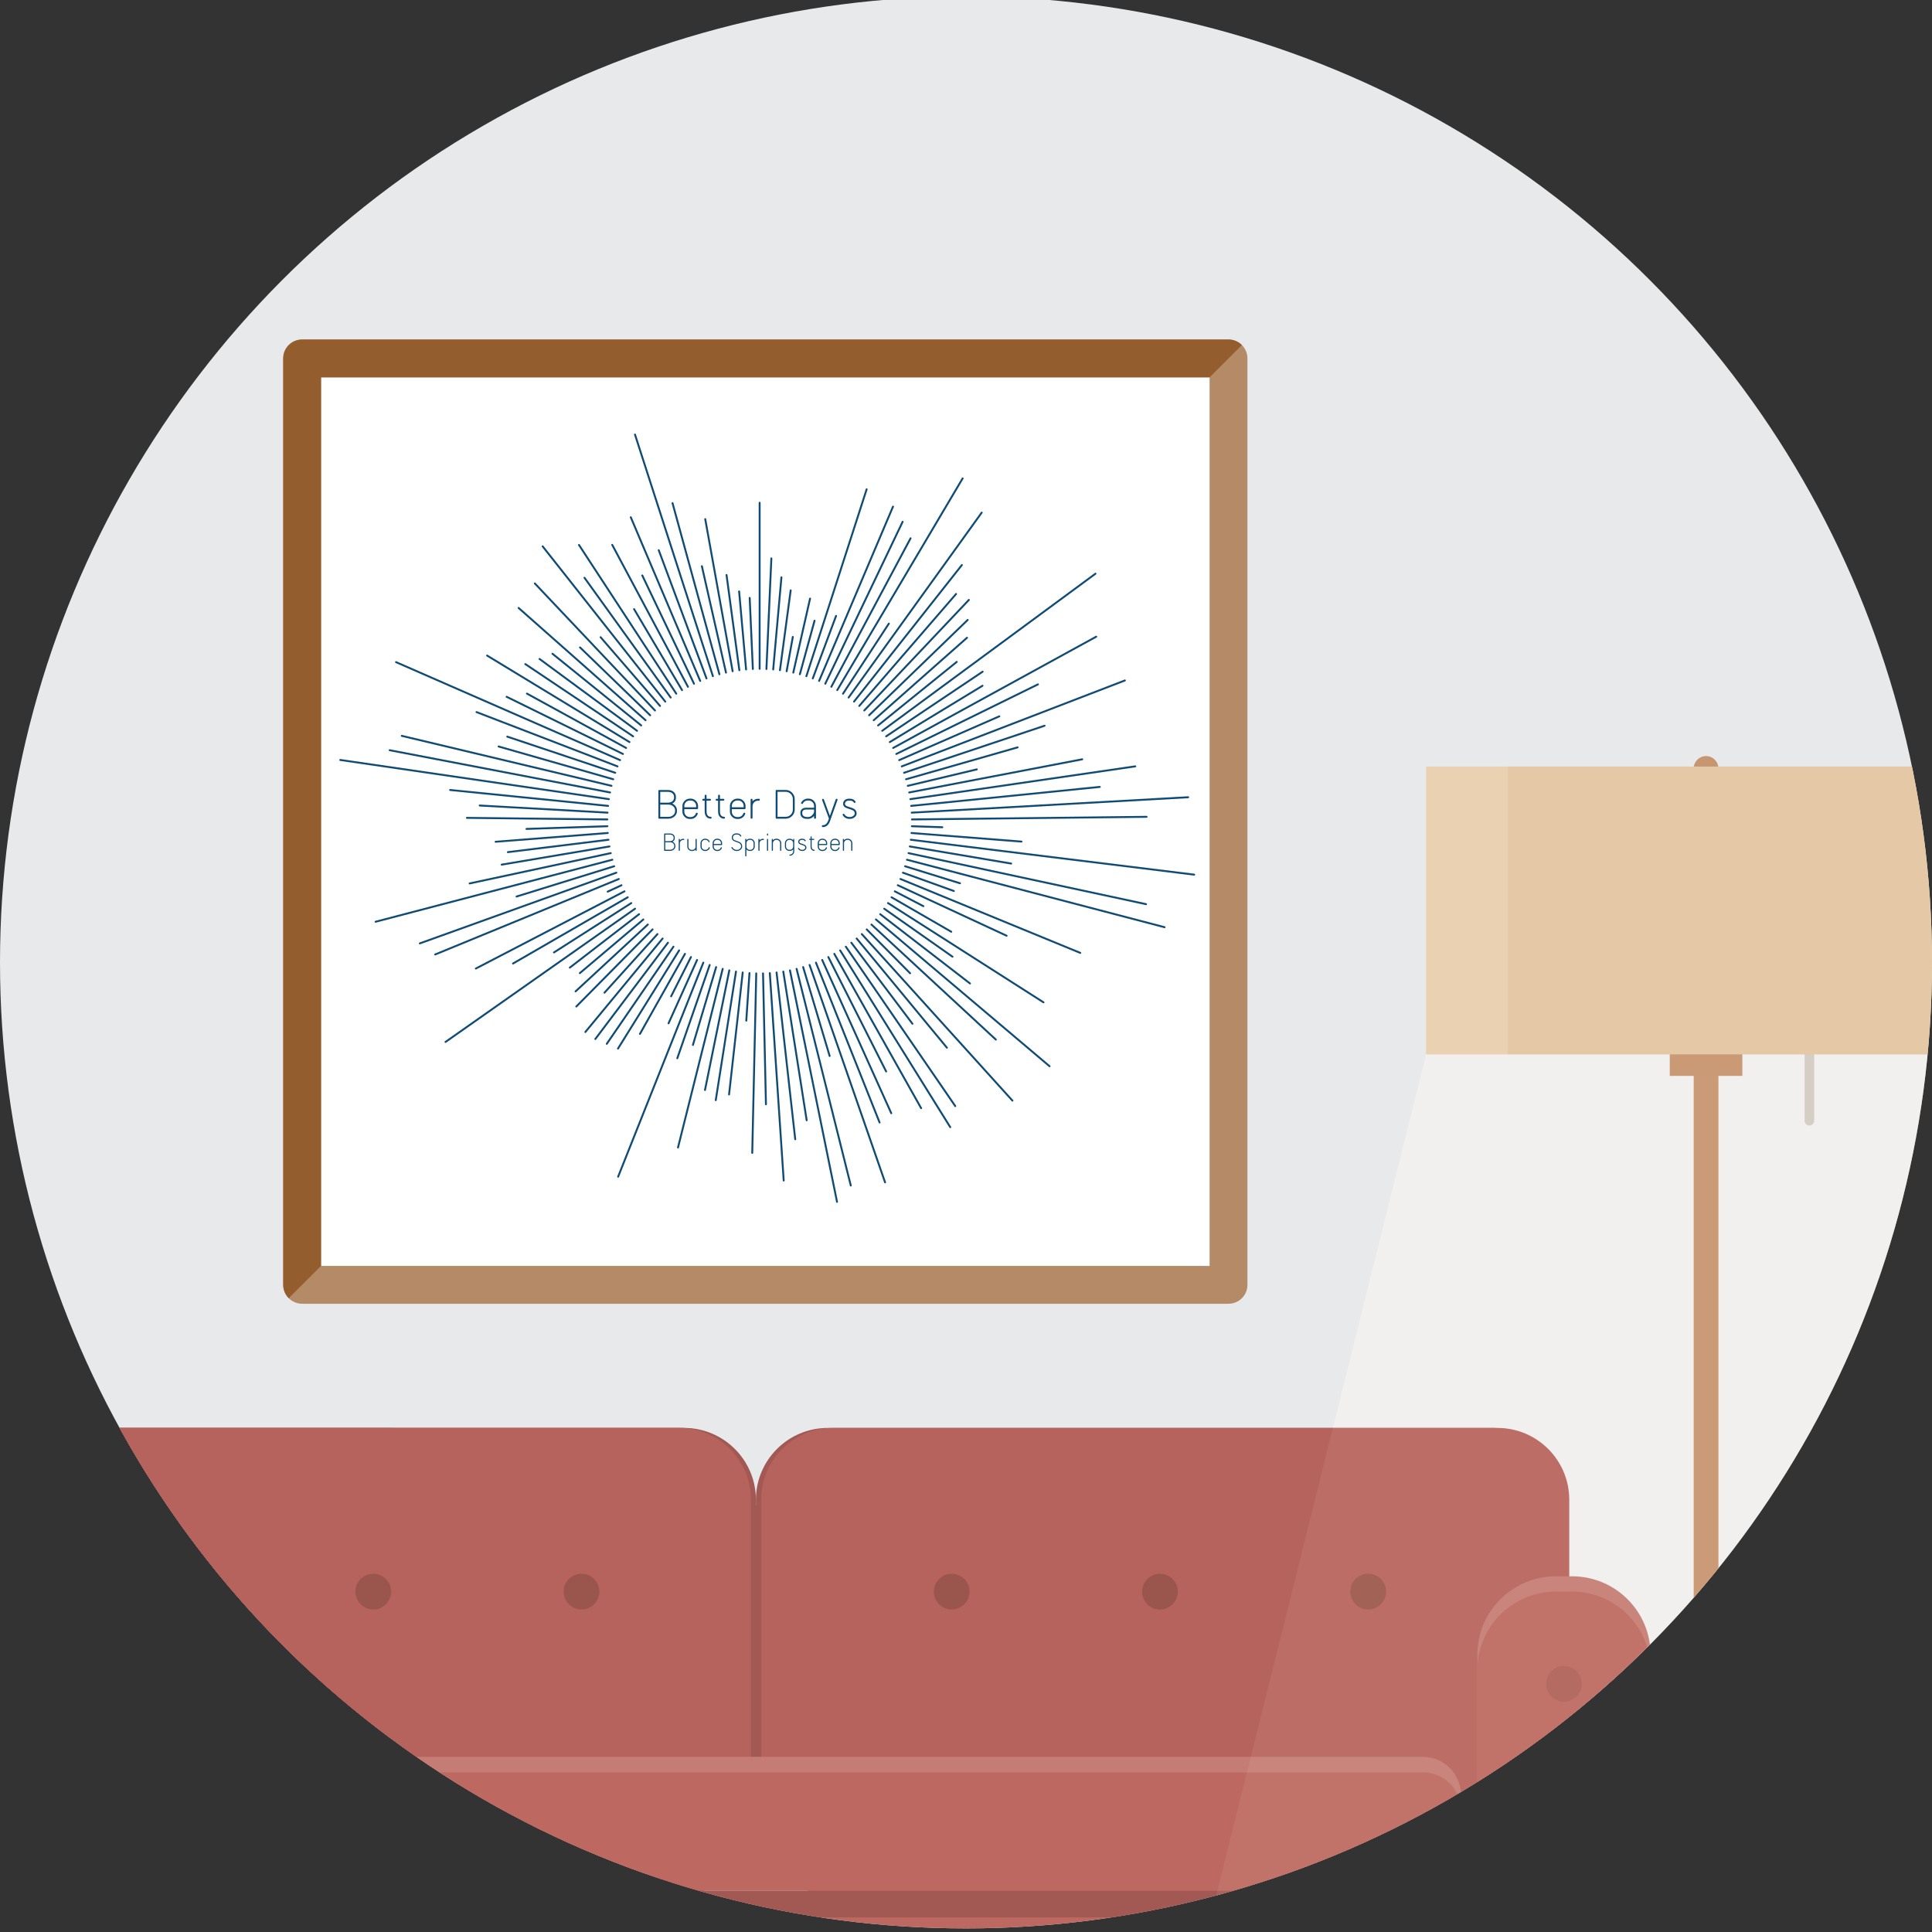 <?xml version="1.0" encoding="utf-8"?>
<!-- Generator: Adobe Illustrator 19.1.0, SVG Export Plug-In . SVG Version: 6.00 Build 0)  -->
<svg version="1.1" id="Layer_1" xmlns="http://www.w3.org/2000/svg" xmlns:xlink="http://www.w3.org/1999/xlink" x="0px" y="0px"
	 width="403.504px" height="403.504px" viewBox="0 0 403.504 403.504" enable-background="new 0 0 403.504 403.504"
	 xml:space="preserve">
<rect x="0" y="0" width="403.504" height="403.504" fill="#333333" stroke="none"/>
<g>
	<defs>
		<circle id="SVGID_17_" cx="201.752" cy="201" r="201.752"/>
	</defs>
	<use xlink:href="#SVGID_17_"  overflow="visible" fill="#E7E9EA"/>
	<clipPath id="SVGID_2_">
		<use xlink:href="#SVGID_17_"  overflow="visible"/>
	</clipPath>
	<g clip-path="url(#SVGID_2_)">
		<g>
			<g>
				<rect x="67.047" y="78.807" fill="#FFFFFF" width="185.586" height="185.586"/>
				<path fill="#B48A67" d="M256.581,272.29H63.098c-2.181,0-3.949-1.768-3.949-3.949V74.858c0-2.181,1.768-3.949,3.949-3.949
					h193.483c2.181,0,3.949,1.768,3.949,3.949v193.483C260.53,270.522,258.762,272.29,256.581,272.29z M67.047,264.392h185.586
					V78.807H67.047V264.392z"/>
				<path fill="#945D2E" d="M67.047,78.807h185.586l6.741-6.741c-0.715-0.715-1.702-1.157-2.792-1.157H63.098
					c-2.181,0-3.949,1.768-3.949,3.949v193.483c0,1.09,0.442,2.077,1.157,2.792l6.741-6.741V78.807z"/>
				<g id="POLYLINE_638_">
					
						<line fill="none" stroke="#0F4B75" stroke-width="0.4" stroke-linecap="round" stroke-miterlimit="10" x1="157.236" y1="139.721" x2="156.574" y2="124.876"/>
				</g>
				<g id="POLYLINE_636_">
					
						<line fill="none" stroke="#0F4B75" stroke-width="0.4" stroke-linecap="round" stroke-miterlimit="10" x1="155.822" y1="139.816" x2="154.366" y2="123.519"/>
				</g>
				<g id="POLYLINE_634_">
					
						<line fill="none" stroke="#0F4B75" stroke-width="0.4" stroke-linecap="round" stroke-miterlimit="10" x1="154.414" y1="139.973" x2="151.739" y2="120.086"/>
				</g>
				<g id="POLYLINE_632_">
					
						<line fill="none" stroke="#0F4B75" stroke-width="0.4" stroke-linecap="round" stroke-miterlimit="10" x1="153.014" y1="140.193" x2="147.29" y2="108.42"/>
				</g>
				<g id="POLYLINE_630_">
					
						<line fill="none" stroke="#0F4B75" stroke-width="0.4" stroke-linecap="round" stroke-miterlimit="10" x1="151.625" y1="140.476" x2="146.59" y2="118.253"/>
				</g>
				<g id="POLYLINE_628_">
					
						<line fill="none" stroke="#0F4B75" stroke-width="0.4" stroke-linecap="round" stroke-miterlimit="10" x1="150.25" y1="140.82" x2="140.459" y2="105.077"/>
				</g>
				<g id="POLYLINE_626_">
					
						<line fill="none" stroke="#0F4B75" stroke-width="0.4" stroke-linecap="round" stroke-miterlimit="10" x1="148.892" y1="141.224" x2="132.618" y2="90.755"/>
				</g>
				<g id="POLYLINE_624_">
					
						<line fill="none" stroke="#0F4B75" stroke-width="0.4" stroke-linecap="round" stroke-miterlimit="10" x1="147.553" y1="141.689" x2="137.578" y2="114.904"/>
				</g>
				<g id="POLYLINE_622_">
					
						<line fill="none" stroke="#0F4B75" stroke-width="0.4" stroke-linecap="round" stroke-miterlimit="10" x1="146.237" y1="142.213" x2="131.741" y2="108.027"/>
				</g>
				<g id="POLYLINE_620_">
					
						<line fill="none" stroke="#0F4B75" stroke-width="0.4" stroke-linecap="round" stroke-miterlimit="10" x1="144.945" y1="142.796" x2="134.142" y2="120.181"/>
				</g>
				<g id="POLYLINE_618_">
					
						<line fill="none" stroke="#0F4B75" stroke-width="0.4" stroke-linecap="round" stroke-miterlimit="10" x1="143.68" y1="143.435" x2="127.861" y2="113.79"/>
				</g>
				<g id="POLYLINE_616_">
					
						<line fill="none" stroke="#0F4B75" stroke-width="0.4" stroke-linecap="round" stroke-miterlimit="10" x1="142.445" y1="144.13" x2="132.427" y2="127.216"/>
				</g>
				<g id="POLYLINE_614_">
					
						<line fill="none" stroke="#0F4B75" stroke-width="0.4" stroke-linecap="round" stroke-miterlimit="10" x1="141.242" y1="144.879" x2="120.921" y2="113.815"/>
				</g>
				<g id="POLYLINE_612_">
					
						<line fill="none" stroke="#0F4B75" stroke-width="0.4" stroke-linecap="round" stroke-miterlimit="10" x1="140.073" y1="145.681" x2="122.07" y2="120.668"/>
				</g>
				<g id="POLYLINE_610_">
					
						<line fill="none" stroke="#0F4B75" stroke-width="0.4" stroke-linecap="round" stroke-miterlimit="10" x1="138.942" y1="146.534" x2="113.33" y2="114.102"/>
				</g>
				<g id="POLYLINE_608_">
					
						<line fill="none" stroke="#0F4B75" stroke-width="0.4" stroke-linecap="round" stroke-miterlimit="10" x1="137.849" y1="147.437" x2="125.44" y2="133.087"/>
				</g>
				<g id="POLYLINE_606_">
					
						<line fill="none" stroke="#0F4B75" stroke-width="0.4" stroke-linecap="round" stroke-miterlimit="10" x1="136.798" y1="148.388" x2="111.699" y2="121.849"/>
				</g>
				<g id="POLYLINE_604_">
					
						<line fill="none" stroke="#0F4B75" stroke-width="0.4" stroke-linecap="round" stroke-miterlimit="10" x1="135.791" y1="149.384" x2="121.139" y2="135.214"/>
				</g>
				<g id="POLYLINE_602_">
					
						<line fill="none" stroke="#0F4B75" stroke-width="0.4" stroke-linecap="round" stroke-miterlimit="10" x1="134.828" y1="150.424" x2="108.311" y2="126.973"/>
				</g>
				<g id="POLYLINE_600_">
					
						<line fill="none" stroke="#0F4B75" stroke-width="0.4" stroke-linecap="round" stroke-miterlimit="10" x1="133.913" y1="151.507" x2="115.382" y2="136.535"/>
				</g>
				<g id="POLYLINE_598_">
					
						<line fill="none" stroke="#0F4B75" stroke-width="0.4" stroke-linecap="round" stroke-miterlimit="10" x1="133.047" y1="152.629" x2="112.682" y2="137.624"/>
				</g>
				<g id="POLYLINE_596_">
					
						<line fill="none" stroke="#0F4B75" stroke-width="0.4" stroke-linecap="round" stroke-miterlimit="10" x1="132.232" y1="153.788" x2="109.713" y2="138.696"/>
				</g>
				<g id="POLYLINE_594_">
					
						<line fill="none" stroke="#0F4B75" stroke-width="0.4" stroke-linecap="round" stroke-miterlimit="10" x1="131.47" y1="154.983" x2="101.73" y2="136.917"/>
				</g>
				<g id="POLYLINE_592_">
					
						<line fill="none" stroke="#0F4B75" stroke-width="0.4" stroke-linecap="round" stroke-miterlimit="10" x1="130.761" y1="156.21" x2="110.048" y2="144.859"/>
				</g>
				<g id="POLYLINE_590_">
					
						<line fill="none" stroke="#0F4B75" stroke-width="0.4" stroke-linecap="round" stroke-miterlimit="10" x1="130.108" y1="157.468" x2="105.804" y2="145.524"/>
				</g>
				<g id="POLYLINE_588_">
					
						<line fill="none" stroke="#0F4B75" stroke-width="0.4" stroke-linecap="round" stroke-miterlimit="10" x1="129.511" y1="158.753" x2="82.71" y2="138.29"/>
				</g>
				<g id="POLYLINE_586_">
					
						<line fill="none" stroke="#0F4B75" stroke-width="0.4" stroke-linecap="round" stroke-miterlimit="10" x1="128.973" y1="160.064" x2="99.521" y2="148.721"/>
				</g>
				<g id="POLYLINE_584_">
					
						<line fill="none" stroke="#0F4B75" stroke-width="0.4" stroke-linecap="round" stroke-miterlimit="10" x1="128.493" y1="161.397" x2="105.944" y2="153.848"/>
				</g>
				<g id="POLYLINE_582_">
					
						<line fill="none" stroke="#0F4B75" stroke-width="0.4" stroke-linecap="round" stroke-miterlimit="10" x1="128.073" y1="162.751" x2="104.134" y2="155.906"/>
				</g>
				<g id="POLYLINE_580_">
					
						<line fill="none" stroke="#0F4B75" stroke-width="0.4" stroke-linecap="round" stroke-miterlimit="10" x1="127.714" y1="164.122" x2="83.911" y2="153.683"/>
				</g>
				<g id="POLYLINE_578_">
					
						<line fill="none" stroke="#0F4B75" stroke-width="0.4" stroke-linecap="round" stroke-miterlimit="10" x1="127.416" y1="165.508" x2="81.383" y2="156.684"/>
				</g>
				<g id="POLYLINE_576_">
					
						<line fill="none" stroke="#0F4B75" stroke-width="0.4" stroke-linecap="round" stroke-miterlimit="10" x1="127.18" y1="166.905" x2="71.066" y2="158.721"/>
				</g>
				<g id="POLYLINE_574_">
					
						<line fill="none" stroke="#0F4B75" stroke-width="0.4" stroke-linecap="round" stroke-miterlimit="10" x1="127.007" y1="168.312" x2="94.012" y2="164.992"/>
				</g>
				<g id="POLYLINE_572_">
					
						<line fill="none" stroke="#0F4B75" stroke-width="0.4" stroke-linecap="round" stroke-miterlimit="10" x1="126.897" y1="169.724" x2="100.187" y2="168.235"/>
				</g>
				<g id="POLYLINE_570_">
					
						<line fill="none" stroke="#0F4B75" stroke-width="0.4" stroke-linecap="round" stroke-miterlimit="10" x1="126.849" y1="171.141" x2="97.517" y2="170.814"/>
				</g>
				<g id="POLYLINE_568_">
					
						<line fill="none" stroke="#0F4B75" stroke-width="0.4" stroke-linecap="round" stroke-miterlimit="10" x1="126.865" y1="172.558" x2="109.957" y2="173.123"/>
				</g>
				<g id="POLYLINE_564_">
					
						<line fill="none" stroke="#0F4B75" stroke-width="0.4" stroke-linecap="round" stroke-miterlimit="10" x1="126.944" y1="173.973" x2="103.515" y2="175.804"/>
				</g>
				<g id="POLYLINE_562_">
					
						<line fill="none" stroke="#0F4B75" stroke-width="0.4" stroke-linecap="round" stroke-miterlimit="10" x1="127.086" y1="175.383" x2="106.068" y2="177.972"/>
				</g>
				<g id="POLYLINE_560_">
					
						<line fill="none" stroke="#0F4B75" stroke-width="0.4" stroke-linecap="round" stroke-miterlimit="10" x1="127.291" y1="176.785" x2="104.776" y2="180.583"/>
				</g>
				<g id="POLYLINE_558_">
					
						<line fill="none" stroke="#0F4B75" stroke-width="0.4" stroke-linecap="round" stroke-miterlimit="10" x1="127.557" y1="178.177" x2="98.086" y2="184.51"/>
				</g>
				<g id="POLYLINE_556_">
					
						<line fill="none" stroke="#0F4B75" stroke-width="0.4" stroke-linecap="round" stroke-miterlimit="10" x1="127.886" y1="179.556" x2="78.445" y2="192.509"/>
				</g>
				<g id="POLYLINE_555_">
					
						<line fill="none" stroke="#0F4B75" stroke-width="0.4" stroke-linecap="round" stroke-miterlimit="10" x1="128.276" y1="180.919" x2="107.887" y2="187.243"/>
				</g>
				<g id="POLYLINE_554_">
					
						<line fill="none" stroke="#0F4B75" stroke-width="0.4" stroke-linecap="round" stroke-miterlimit="10" x1="128.725" y1="182.262" x2="87.681" y2="197.029"/>
				</g>
				<g id="POLYLINE_295_">
					
						<line fill="none" stroke="#0F4B75" stroke-width="0.4" stroke-linecap="round" stroke-miterlimit="10" x1="129.235" y1="183.585" x2="90.887" y2="199.344"/>
				</g>
				<g id="POLYLINE_294_">
					
						<line fill="none" stroke="#0F4B75" stroke-width="0.4" stroke-linecap="round" stroke-miterlimit="10" x1="129.803" y1="184.883" x2="126.918" y2="186.222"/>
				</g>
				<g id="POLYLINE_293_">
					
						<line fill="none" stroke="#0F4B75" stroke-width="0.4" stroke-linecap="round" stroke-miterlimit="10" x1="130.428" y1="186.155" x2="99.379" y2="202.281"/>
				</g>
				<g id="POLYLINE_292_">
					
						<line fill="none" stroke="#0F4B75" stroke-width="0.4" stroke-linecap="round" stroke-miterlimit="10" x1="131.109" y1="187.398" x2="107.142" y2="201.235"/>
				</g>
				<g id="POLYLINE_291_">
					
						<line fill="none" stroke="#0F4B75" stroke-width="0.4" stroke-linecap="round" stroke-miterlimit="10" x1="131.844" y1="188.609" x2="115.693" y2="198.92"/>
				</g>
				<g id="POLYLINE_290_">
					
						<line fill="none" stroke="#0F4B75" stroke-width="0.4" stroke-linecap="round" stroke-miterlimit="10" x1="132.633" y1="189.786" x2="93.05" y2="217.613"/>
				</g>
				<g id="POLYLINE_289_">
					
						<line fill="none" stroke="#0F4B75" stroke-width="0.4" stroke-linecap="round" stroke-miterlimit="10" x1="133.474" y1="190.928" x2="119.008" y2="202.092"/>
				</g>
				<g id="POLYLINE_288_">
					
						<line fill="none" stroke="#0F4B75" stroke-width="0.4" stroke-linecap="round" stroke-miterlimit="10" x1="134.365" y1="192.03" x2="121.103" y2="203.242"/>
				</g>
				<g id="POLYLINE_287_">
					
						<line fill="none" stroke="#0F4B75" stroke-width="0.4" stroke-linecap="round" stroke-miterlimit="10" x1="135.304" y1="193.091" x2="120.211" y2="207.051"/>
				</g>
				<g id="POLYLINE_286_">
					
						<line fill="none" stroke="#0F4B75" stroke-width="0.4" stroke-linecap="round" stroke-miterlimit="10" x1="136.289" y1="194.11" x2="120.363" y2="210.214"/>
				</g>
				<g id="POLYLINE_285_">
					
						<line fill="none" stroke="#0F4B75" stroke-width="0.4" stroke-linecap="round" stroke-miterlimit="10" x1="137.318" y1="195.084" x2="126.251" y2="207.321"/>
				</g>
				<g id="POLYLINE_284_">
					
						<line fill="none" stroke="#0F4B75" stroke-width="0.4" stroke-linecap="round" stroke-miterlimit="10" x1="138.39" y1="196.011" x2="122.252" y2="215.537"/>
				</g>
				<g id="POLYLINE_283_">
					
						<line fill="none" stroke="#0F4B75" stroke-width="0.4" stroke-linecap="round" stroke-miterlimit="10" x1="139.503" y1="196.889" x2="124.335" y2="217.002"/>
				</g>
				<g id="POLYLINE_282_">
					
						<line fill="none" stroke="#0F4B75" stroke-width="0.4" stroke-linecap="round" stroke-miterlimit="10" x1="140.653" y1="197.717" x2="126.726" y2="218.005"/>
				</g>
				<g id="POLYLINE_281_">
					
						<line fill="none" stroke="#0F4B75" stroke-width="0.4" stroke-linecap="round" stroke-miterlimit="10" x1="141.839" y1="198.493" x2="129.067" y2="219.001"/>
				</g>
				<g id="POLYLINE_280_">
					
						<line fill="none" stroke="#0F4B75" stroke-width="0.4" stroke-linecap="round" stroke-miterlimit="10" x1="143.058" y1="199.215" x2="133.652" y2="215.936"/>
				</g>
				<g id="POLYLINE_279_">
					
						<line fill="none" stroke="#0F4B75" stroke-width="0.4" stroke-linecap="round" stroke-miterlimit="10" x1="144.309" y1="199.882" x2="140.164" y2="208.084"/>
				</g>
				<g id="POLYLINE_278_">
					
						<line fill="none" stroke="#0F4B75" stroke-width="0.4" stroke-linecap="round" stroke-miterlimit="10" x1="145.587" y1="200.493" x2="139.625" y2="213.726"/>
				</g>
				<g id="POLYLINE_277_">
					
						<line fill="none" stroke="#0F4B75" stroke-width="0.4" stroke-linecap="round" stroke-miterlimit="10" x1="146.892" y1="201.046" x2="129.097" y2="245.758"/>
				</g>
				<g id="POLYLINE_276_">
					
						<line fill="none" stroke="#0F4B75" stroke-width="0.4" stroke-linecap="round" stroke-miterlimit="10" x1="148.22" y1="201.541" x2="141.458" y2="221.016"/>
				</g>
				<g id="POLYLINE_275_">
					
						<line fill="none" stroke="#0F4B75" stroke-width="0.4" stroke-linecap="round" stroke-miterlimit="10" x1="149.569" y1="201.976" x2="144.721" y2="218.242"/>
				</g>
				<g id="POLYLINE_274_">
					
						<line fill="none" stroke="#0F4B75" stroke-width="0.4" stroke-linecap="round" stroke-miterlimit="10" x1="150.936" y1="202.35" x2="141.604" y2="239.66"/>
				</g>
				<g id="POLYLINE_273_">
					
						<line fill="none" stroke="#0F4B75" stroke-width="0.4" stroke-linecap="round" stroke-miterlimit="10" x1="152.318" y1="202.664" x2="147.24" y2="227.647"/>
				</g>
				<g id="POLYLINE_272_">
					
						<line fill="none" stroke="#0F4B75" stroke-width="0.4" stroke-linecap="round" stroke-miterlimit="10" x1="153.713" y1="202.915" x2="149.49" y2="229.77"/>
				</g>
				<g id="POLYLINE_271_">
					
						<line fill="none" stroke="#0F4B75" stroke-width="0.4" stroke-linecap="round" stroke-miterlimit="10" x1="155.117" y1="203.104" x2="152.267" y2="228.586"/>
				</g>
				<g id="POLYLINE_270_">
					
						<line fill="none" stroke="#0F4B75" stroke-width="0.4" stroke-linecap="round" stroke-miterlimit="10" x1="156.529" y1="203.23" x2="155.864" y2="213.168"/>
				</g>
				<g id="POLYLINE_269_">
					
						<line fill="none" stroke="#0F4B75" stroke-width="0.4" stroke-linecap="round" stroke-miterlimit="10" x1="157.945" y1="203.293" x2="157.109" y2="240.784"/>
				</g>
				<g id="POLYLINE_268_">
					
						<line fill="none" stroke="#0F4B75" stroke-width="0.4" stroke-linecap="round" stroke-miterlimit="10" x1="159.362" y1="203.293" x2="159.971" y2="230.641"/>
				</g>
				<g id="POLYLINE_267_">
					
						<line fill="none" stroke="#0F4B75" stroke-width="0.4" stroke-linecap="round" stroke-miterlimit="10" x1="160.778" y1="203.23" x2="163.678" y2="246.555"/>
				</g>
				<g id="POLYLINE_266_">
					
						<line fill="none" stroke="#0F4B75" stroke-width="0.4" stroke-linecap="round" stroke-miterlimit="10" x1="162.189" y1="203.104" x2="166.086" y2="237.937"/>
				</g>
				<g id="POLYLINE_265_">
					
						<line fill="none" stroke="#0F4B75" stroke-width="0.4" stroke-linecap="round" stroke-miterlimit="10" x1="163.594" y1="202.915" x2="168.478" y2="233.977"/>
				</g>
				<g id="POLYLINE_264_">
					
						<line fill="none" stroke="#0F4B75" stroke-width="0.4" stroke-linecap="round" stroke-miterlimit="10" x1="164.988" y1="202.664" x2="174.816" y2="251.013"/>
				</g>
				<g id="POLYLINE_263_">
					
						<line fill="none" stroke="#0F4B75" stroke-width="0.4" stroke-linecap="round" stroke-miterlimit="10" x1="166.371" y1="202.35" x2="177.688" y2="247.599"/>
				</g>
				<g id="POLYLINE_262_">
					
						<line fill="none" stroke="#0F4B75" stroke-width="0.4" stroke-linecap="round" stroke-miterlimit="10" x1="167.737" y1="201.976" x2="173.272" y2="220.545"/>
				</g>
				<g id="POLYLINE_261_">
					
						<line fill="none" stroke="#0F4B75" stroke-width="0.4" stroke-linecap="round" stroke-miterlimit="10" x1="169.086" y1="201.541" x2="184.851" y2="246.94"/>
				</g>
				<g id="POLYLINE_260_">
					
						<line fill="none" stroke="#0F4B75" stroke-width="0.4" stroke-linecap="round" stroke-miterlimit="10" x1="170.414" y1="201.046" x2="183.704" y2="234.438"/>
				</g>
				<g id="POLYLINE_259_">
					
						<line fill="none" stroke="#0F4B75" stroke-width="0.4" stroke-linecap="round" stroke-miterlimit="10" x1="171.719" y1="200.493" x2="186.142" y2="232.502"/>
				</g>
				<g id="POLYLINE_258_">
					
						<line fill="none" stroke="#0F4B75" stroke-width="0.4" stroke-linecap="round" stroke-miterlimit="10" x1="172.998" y1="199.882" x2="185.074" y2="223.779"/>
				</g>
				<g id="POLYLINE_257_">
					
						<line fill="none" stroke="#0F4B75" stroke-width="0.4" stroke-linecap="round" stroke-miterlimit="10" x1="174.248" y1="199.215" x2="192.382" y2="231.448"/>
				</g>
				<g id="POLYLINE_256_">
					
						<line fill="none" stroke="#0F4B75" stroke-width="0.4" stroke-linecap="round" stroke-miterlimit="10" x1="175.468" y1="198.493" x2="198.462" y2="235.413"/>
				</g>
				<g id="POLYLINE_255_">
					
						<line fill="none" stroke="#0F4B75" stroke-width="0.4" stroke-linecap="round" stroke-miterlimit="10" x1="176.654" y1="197.717" x2="199.51" y2="231.013"/>
				</g>
				<g id="POLYLINE_254_">
					
						<line fill="none" stroke="#0F4B75" stroke-width="0.4" stroke-linecap="round" stroke-miterlimit="10" x1="177.804" y1="196.889" x2="190.565" y2="213.811"/>
				</g>
				<g id="POLYLINE_253_">
					
						<line fill="none" stroke="#0F4B75" stroke-width="0.4" stroke-linecap="round" stroke-miterlimit="10" x1="178.916" y1="196.011" x2="197.768" y2="218.82"/>
				</g>
				<g id="POLYLINE_252_">
					
						<line fill="none" stroke="#0F4B75" stroke-width="0.4" stroke-linecap="round" stroke-miterlimit="10" x1="179.988" y1="195.084" x2="211.451" y2="229.871"/>
				</g>
				<g id="POLYLINE_251_">
					
						<line fill="none" stroke="#0F4B75" stroke-width="0.4" stroke-linecap="round" stroke-miterlimit="10" x1="181.018" y1="194.11" x2="190.075" y2="203.269"/>
				</g>
				<g id="POLYLINE_250_">
					
						<line fill="none" stroke="#0F4B75" stroke-width="0.4" stroke-linecap="round" stroke-miterlimit="10" x1="182.003" y1="193.091" x2="207.984" y2="217.121"/>
				</g>
				<g id="POLYLINE_249_">
					
						<line fill="none" stroke="#0F4B75" stroke-width="0.4" stroke-linecap="round" stroke-miterlimit="10" x1="182.942" y1="192.03" x2="219.208" y2="222.691"/>
				</g>
				<g id="POLYLINE_248_">
					
						<line fill="none" stroke="#0F4B75" stroke-width="0.4" stroke-linecap="round" stroke-miterlimit="10" x1="183.832" y1="190.928" x2="202.582" y2="205.398"/>
				</g>
				<g id="POLYLINE_247_">
					
						<line fill="none" stroke="#0F4B75" stroke-width="0.4" stroke-linecap="round" stroke-miterlimit="10" x1="184.673" y1="189.786" x2="198.934" y2="199.812"/>
				</g>
				<g id="POLYLINE_246_">
					
						<line fill="none" stroke="#0F4B75" stroke-width="0.4" stroke-linecap="round" stroke-miterlimit="10" x1="185.462" y1="188.609" x2="217.937" y2="209.34"/>
				</g>
				<g id="POLYLINE_245_">
					
						<line fill="none" stroke="#0F4B75" stroke-width="0.4" stroke-linecap="round" stroke-miterlimit="10" x1="186.198" y1="187.398" x2="198.672" y2="194.6"/>
				</g>
				<g id="POLYLINE_244_">
					
						<line fill="none" stroke="#0F4B75" stroke-width="0.4" stroke-linecap="round" stroke-miterlimit="10" x1="186.879" y1="186.155" x2="192.855" y2="189.259"/>
				</g>
				<g id="POLYLINE_243_">
					
						<line fill="none" stroke="#0F4B75" stroke-width="0.4" stroke-linecap="round" stroke-miterlimit="10" x1="187.504" y1="184.883" x2="210.234" y2="195.431"/>
				</g>
				<g id="POLYLINE_242_">
					
						<line fill="none" stroke="#0F4B75" stroke-width="0.4" stroke-linecap="round" stroke-miterlimit="10" x1="188.072" y1="183.585" x2="225.617" y2="199.014"/>
				</g>
				<g id="POLYLINE_241_">
					
						<line fill="none" stroke="#0F4B75" stroke-width="0.4" stroke-linecap="round" stroke-miterlimit="10" x1="188.581" y1="182.262" x2="199.214" y2="186.088"/>
				</g>
				<g id="POLYLINE_240_">
					
						<line fill="none" stroke="#0F4B75" stroke-width="0.4" stroke-linecap="round" stroke-miterlimit="10" x1="189.031" y1="180.919" x2="200.498" y2="184.476"/>
				</g>
				<g id="POLYLINE_239_">
					
						<line fill="none" stroke="#0F4B75" stroke-width="0.4" stroke-linecap="round" stroke-miterlimit="10" x1="189.421" y1="179.556" x2="243.224" y2="193.652"/>
				</g>
				<g id="POLYLINE_238_">
					
						<line fill="none" stroke="#0F4B75" stroke-width="0.4" stroke-linecap="round" stroke-miterlimit="10" x1="189.749" y1="178.177" x2="239.358" y2="188.838"/>
				</g>
				<g id="POLYLINE_237_">
					
						<line fill="none" stroke="#0F4B75" stroke-width="0.4" stroke-linecap="round" stroke-miterlimit="10" x1="190.016" y1="176.785" x2="211.187" y2="180.356"/>
				</g>
				<g id="POLYLINE_236_">
					
						<line fill="none" stroke="#0F4B75" stroke-width="0.4" stroke-linecap="round" stroke-miterlimit="10" x1="190.22" y1="175.383" x2="249.409" y2="182.673"/>
				</g>
				<g id="POLYLINE_235_">
					
						<line fill="none" stroke="#0F4B75" stroke-width="0.4" stroke-linecap="round" stroke-miterlimit="10" x1="190.362" y1="173.973" x2="213.341" y2="175.769"/>
				</g>
				<g id="POLYLINE_234_">
					
						<line fill="none" stroke="#0F4B75" stroke-width="0.4" stroke-linecap="round" stroke-miterlimit="10" x1="190.441" y1="172.558" x2="196.809" y2="172.771"/>
				</g>
				<g id="POLYLINE_233_">
					
						<line fill="none" stroke="#0F4B75" stroke-width="0.4" stroke-linecap="round" stroke-miterlimit="10" x1="190.457" y1="171.141" x2="239.464" y2="170.595"/>
				</g>
				<g id="POLYLINE_232_">
					
						<line fill="none" stroke="#0F4B75" stroke-width="0.4" stroke-linecap="round" stroke-miterlimit="10" x1="190.41" y1="169.724" x2="248.153" y2="166.505"/>
				</g>
				<g id="POLYLINE_231_">
					
						<line fill="none" stroke="#0F4B75" stroke-width="0.4" stroke-linecap="round" stroke-miterlimit="10" x1="190.299" y1="168.312" x2="229.694" y2="164.348"/>
				</g>
				<g id="POLYLINE_230_">
					
						<line fill="none" stroke="#0F4B75" stroke-width="0.4" stroke-linecap="round" stroke-miterlimit="10" x1="190.126" y1="166.905" x2="237.105" y2="160.053"/>
				</g>
				<g id="POLYLINE_229_">
					
						<line fill="none" stroke="#0F4B75" stroke-width="0.4" stroke-linecap="round" stroke-miterlimit="10" x1="189.89" y1="165.508" x2="226.024" y2="158.581"/>
				</g>
				<g id="POLYLINE_228_">
					
						<line fill="none" stroke="#0F4B75" stroke-width="0.4" stroke-linecap="round" stroke-miterlimit="10" x1="189.592" y1="164.122" x2="204.011" y2="160.686"/>
				</g>
				<g id="POLYLINE_227_">
					
						<line fill="none" stroke="#0F4B75" stroke-width="0.4" stroke-linecap="round" stroke-miterlimit="10" x1="189.233" y1="162.751" x2="212.531" y2="156.089"/>
				</g>
				<g id="POLYLINE_226_">
					
						<line fill="none" stroke="#0F4B75" stroke-width="0.4" stroke-linecap="round" stroke-miterlimit="10" x1="188.814" y1="161.397" x2="218.163" y2="151.571"/>
				</g>
				<g id="POLYLINE_225_">
					
						<line fill="none" stroke="#0F4B75" stroke-width="0.4" stroke-linecap="round" stroke-miterlimit="10" x1="188.334" y1="160.064" x2="234.935" y2="142.116"/>
				</g>
				<g id="POLYLINE_224_">
					
						<line fill="none" stroke="#0F4B75" stroke-width="0.4" stroke-linecap="round" stroke-miterlimit="10" x1="187.795" y1="158.753" x2="208.714" y2="149.606"/>
				</g>
				<g id="POLYLINE_223_">
					
						<line fill="none" stroke="#0F4B75" stroke-width="0.4" stroke-linecap="round" stroke-miterlimit="10" x1="187.198" y1="157.468" x2="216.779" y2="142.931"/>
				</g>
				<g id="POLYLINE_222_">
					
						<line fill="none" stroke="#0F4B75" stroke-width="0.4" stroke-linecap="round" stroke-miterlimit="10" x1="186.545" y1="156.21" x2="228.947" y2="132.973"/>
				</g>
				<g id="POLYLINE_221_">
					
						<line fill="none" stroke="#0F4B75" stroke-width="0.4" stroke-linecap="round" stroke-miterlimit="10" x1="185.837" y1="154.983" x2="205.2" y2="143.22"/>
				</g>
				<g id="POLYLINE_220_">
					
						<line fill="none" stroke="#0F4B75" stroke-width="0.4" stroke-linecap="round" stroke-miterlimit="10" x1="185.074" y1="153.788" x2="205.225" y2="140.283"/>
				</g>
				<g id="POLYLINE_219_">
					
						<line fill="none" stroke="#0F4B75" stroke-width="0.4" stroke-linecap="round" stroke-miterlimit="10" x1="184.259" y1="152.629" x2="228.796" y2="119.814"/>
				</g>
				<g id="POLYLINE_218_">
					
						<line fill="none" stroke="#0F4B75" stroke-width="0.4" stroke-linecap="round" stroke-miterlimit="10" x1="183.393" y1="151.507" x2="199.815" y2="138.239"/>
				</g>
				<g id="POLYLINE_217_">
					
						<line fill="none" stroke="#0F4B75" stroke-width="0.4" stroke-linecap="round" stroke-miterlimit="10" x1="182.478" y1="150.424" x2="201.965" y2="133.191"/>
				</g>
				<g id="POLYLINE_216_">
					
						<line fill="none" stroke="#0F4B75" stroke-width="0.4" stroke-linecap="round" stroke-miterlimit="10" x1="181.516" y1="149.384" x2="202.104" y2="129.473"/>
				</g>
				<g id="POLYLINE_215_">
					
						<line fill="none" stroke="#0F4B75" stroke-width="0.4" stroke-linecap="round" stroke-miterlimit="10" x1="180.508" y1="148.388" x2="202.35" y2="125.294"/>
				</g>
				<g id="POLYLINE_214_">
					
						<line fill="none" stroke="#0F4B75" stroke-width="0.4" stroke-linecap="round" stroke-miterlimit="10" x1="179.457" y1="147.437" x2="199.68" y2="124.051"/>
				</g>
				<g id="POLYLINE_213_">
					
						<line fill="none" stroke="#0F4B75" stroke-width="0.4" stroke-linecap="round" stroke-miterlimit="10" x1="178.365" y1="146.534" x2="200.893" y2="118.006"/>
				</g>
				<g id="POLYLINE_212_">
					
						<line fill="none" stroke="#0F4B75" stroke-width="0.4" stroke-linecap="round" stroke-miterlimit="10" x1="177.233" y1="145.681" x2="205.03" y2="107.061"/>
				</g>
				<g id="POLYLINE_211_">
					
						<line fill="none" stroke="#0F4B75" stroke-width="0.4" stroke-linecap="round" stroke-miterlimit="10" x1="176.065" y1="144.879" x2="185.642" y2="130.238"/>
				</g>
				<g id="POLYLINE_210_">
					
						<line fill="none" stroke="#0F4B75" stroke-width="0.4" stroke-linecap="round" stroke-miterlimit="10" x1="174.862" y1="144.13" x2="201.053" y2="99.91"/>
				</g>
				<g id="POLYLINE_209_">
					
						<line fill="none" stroke="#0F4B75" stroke-width="0.4" stroke-linecap="round" stroke-miterlimit="10" x1="173.627" y1="143.435" x2="190.176" y2="112.421"/>
				</g>
				<g id="POLYLINE_208_">
					
						<line fill="none" stroke="#0F4B75" stroke-width="0.4" stroke-linecap="round" stroke-miterlimit="10" x1="172.362" y1="142.796" x2="188.516" y2="108.976"/>
				</g>
				<g id="POLYLINE_207_">
					
						<line fill="none" stroke="#0F4B75" stroke-width="0.4" stroke-linecap="round" stroke-miterlimit="10" x1="171.07" y1="142.213" x2="186.51" y2="105.802"/>
				</g>
				<g id="POLYLINE_206_">
					
						<line fill="none" stroke="#0F4B75" stroke-width="0.4" stroke-linecap="round" stroke-miterlimit="10" x1="169.753" y1="141.689" x2="174.616" y2="128.631"/>
				</g>
				<g id="POLYLINE_205_">
					
						<line fill="none" stroke="#0F4B75" stroke-width="0.4" stroke-linecap="round" stroke-miterlimit="10" x1="168.414" y1="141.224" x2="181.002" y2="102.186"/>
				</g>
				<g id="POLYLINE_204_">
					
						<line fill="none" stroke="#0F4B75" stroke-width="0.4" stroke-linecap="round" stroke-miterlimit="10" x1="167.056" y1="140.82" x2="170.12" y2="129.634"/>
				</g>
				<g id="POLYLINE_203_">
					
						<line fill="none" stroke="#0F4B75" stroke-width="0.4" stroke-linecap="round" stroke-miterlimit="10" x1="165.681" y1="140.476" x2="169.183" y2="125.022"/>
				</g>
				<g id="POLYLINE_202_">
					
						<line fill="none" stroke="#0F4B75" stroke-width="0.4" stroke-linecap="round" stroke-miterlimit="10" x1="164.292" y1="140.193" x2="165.585" y2="133.019"/>
				</g>
				<g id="POLYLINE_201_">
					
						<line fill="none" stroke="#0F4B75" stroke-width="0.4" stroke-linecap="round" stroke-miterlimit="10" x1="162.893" y1="139.973" x2="165.135" y2="123.299"/>
				</g>
				<g id="POLYLINE_200_">
					
						<line fill="none" stroke="#0F4B75" stroke-width="0.4" stroke-linecap="round" stroke-miterlimit="10" x1="161.484" y1="139.816" x2="163.204" y2="120.57"/>
				</g>
				<g id="POLYLINE_199_">
					
						<line fill="none" stroke="#0F4B75" stroke-width="0.4" stroke-linecap="round" stroke-miterlimit="10" x1="160.07" y1="139.721" x2="161.1" y2="116.625"/>
				</g>
				<g id="POLYLINE_198_">
					
						<line fill="none" stroke="#0F4B75" stroke-width="0.4" stroke-linecap="round" stroke-miterlimit="10" x1="158.653" y1="139.689" x2="158.653" y2="105.003"/>
				</g>
				<g>
					<g>
						<path fill="#0F4B75" d="M141.384,169.226v0.185c0,0.436-0.178,0.806-0.532,1.116c-0.347,0.304-0.776,0.459-1.272,0.459h-1.886
							c-0.125,0-0.192-0.059-0.192-0.185v-5.614c0-0.125,0.067-0.192,0.192-0.192h1.776c0.554,0,0.984,0.149,1.294,0.452
							c0.274,0.258,0.407,0.591,0.407,0.998v0.155c0,0.555-0.252,0.963-0.762,1.221C141,168.094,141.384,168.627,141.384,169.226z
							 M139.469,165.381h-1.576v2.262h1.576c0.776,0,1.308-0.422,1.308-1.043v-0.155
							C140.777,165.794,140.259,165.381,139.469,165.381z M140.992,169.226c0-0.333-0.141-0.614-0.415-0.843
							c-0.274-0.23-0.607-0.347-0.998-0.347h-1.687v2.566h1.687c0.392,0,0.724-0.119,0.998-0.347
							c0.274-0.237,0.415-0.518,0.415-0.843V169.226z"/>
						<path fill="#0F4B75" d="M145.342,167.251c0.303,0.303,0.45,0.666,0.45,1.087v0.459c0,0.125-0.066,0.192-0.192,0.192h-2.678
							v0.502c0,0.326,0.112,0.6,0.333,0.822c0.222,0.221,0.496,0.333,0.822,0.333h0.178c0.495,0,0.924-0.304,1.079-0.777
							c0.03-0.087,0.096-0.132,0.192-0.132c0.133,0,0.201,0.066,0.201,0.207c0,0.022,0,0.037-0.009,0.059
							c-0.228,0.621-0.813,1.043-1.463,1.043h-0.178c-0.422,0-0.792-0.148-1.094-0.45c-0.304-0.304-0.459-0.674-0.459-1.103v-1.153
							c0-0.422,0.155-0.785,0.459-1.087c0.303-0.303,0.673-0.459,1.094-0.459h0.178
							C144.675,166.792,145.037,166.948,145.342,167.251z M145.393,168.338c0-0.318-0.112-0.591-0.333-0.813
							c-0.222-0.222-0.489-0.333-0.806-0.333h-0.178c-0.326,0-0.6,0.11-0.822,0.333c-0.221,0.222-0.333,0.495-0.333,0.813v0.26
							h2.472V168.338z"/>
						<path fill="#0F4B75" d="M148.626,170.787c0,0.11-0.089,0.192-0.201,0.192c-0.598,0-1.249-0.4-1.249-1.532v-2.226h-0.311
							c-0.103,0-0.192-0.087-0.192-0.192c0-0.11,0.089-0.192,0.192-0.192h0.311v-0.658c0-0.11,0.089-0.199,0.192-0.199
							c0.11,0,0.199,0.089,0.199,0.199v0.658h0.724c0.112,0,0.194,0.082,0.194,0.192c0,0.105-0.082,0.192-0.194,0.192h-0.724v2.226
							c0,0.74,0.311,1.14,0.858,1.14C148.538,170.588,148.626,170.684,148.626,170.787z"/>
						<path fill="#0F4B75" d="M151.421,170.787c0,0.11-0.088,0.192-0.199,0.192c-0.598,0-1.249-0.4-1.249-1.532v-2.226h-0.311
							c-0.103,0-0.192-0.087-0.192-0.192c0-0.11,0.089-0.192,0.192-0.192h0.311v-0.658c0-0.11,0.089-0.199,0.192-0.199
							c0.11,0,0.199,0.089,0.199,0.199v0.658h0.724c0.112,0,0.194,0.082,0.194,0.192c0,0.105-0.082,0.192-0.194,0.192h-0.724v2.226
							c0,0.74,0.311,1.14,0.858,1.14C151.333,170.588,151.421,170.684,151.421,170.787z"/>
						<path fill="#0F4B75" d="M155.261,167.251c0.303,0.303,0.45,0.666,0.45,1.087v0.459c0,0.125-0.066,0.192-0.192,0.192h-2.678
							v0.502c0,0.326,0.112,0.6,0.333,0.822c0.222,0.221,0.496,0.333,0.822,0.333h0.178c0.495,0,0.924-0.304,1.079-0.777
							c0.03-0.087,0.096-0.132,0.192-0.132c0.133,0,0.201,0.066,0.201,0.207c0,0.022,0,0.037-0.007,0.059
							c-0.23,0.621-0.815,1.043-1.465,1.043h-0.178c-0.422,0-0.792-0.148-1.094-0.45c-0.304-0.304-0.459-0.674-0.459-1.103v-1.153
							c0-0.422,0.155-0.785,0.459-1.087c0.303-0.303,0.673-0.459,1.094-0.459h0.178
							C154.594,166.792,154.957,166.948,155.261,167.251z M155.312,168.338c0-0.318-0.112-0.591-0.333-0.813
							c-0.222-0.222-0.489-0.333-0.806-0.333h-0.178c-0.326,0-0.6,0.11-0.822,0.333c-0.221,0.222-0.333,0.495-0.333,0.813v0.26
							h2.472V168.338z"/>
						<path fill="#0F4B75" d="M158.693,167.037c0,0.125-0.067,0.192-0.192,0.192h-0.178c-0.318,0-0.592,0.11-0.822,0.34
							c-0.221,0.23-0.333,0.495-0.333,0.806v2.418c0,0.126-0.066,0.192-0.207,0.192c-0.126,0-0.192-0.066-0.192-0.192v-3.757
							c0-0.141,0.066-0.208,0.192-0.208c0.141,0,0.207,0.067,0.207,0.208v0.317c0.311-0.347,0.696-0.525,1.155-0.525h0.178
							C158.626,166.829,158.693,166.897,158.693,167.037z"/>
						<path fill="#0F4B75" d="M165.417,165.543c0.377,0.377,0.562,0.82,0.562,1.346v2.198c0,0.525-0.185,0.975-0.562,1.346
							c-0.369,0.37-0.82,0.555-1.346,0.555h-1.879c-0.125,0-0.192-0.066-0.192-0.192v-5.622c0-0.125,0.067-0.192,0.192-0.192h1.879
							C164.596,164.98,165.039,165.165,165.417,165.543z M165.587,166.888c0-0.42-0.148-0.783-0.443-1.072
							c-0.297-0.296-0.651-0.445-1.073-0.445h-1.68v5.223h1.68c0.422,0,0.776-0.148,1.073-0.445c0.296-0.296,0.443-0.65,0.443-1.064
							V166.888z"/>
						<path fill="#0F4B75" d="M170.419,168.65v2.159c0,0.126-0.067,0.185-0.201,0.185c-0.132,0-0.199-0.059-0.199-0.185v-0.406
							c-0.34,0.413-0.755,0.621-1.235,0.621h-0.169c-0.97,0-1.457-0.422-1.457-1.258c0-0.318,0.103-0.577,0.303-0.762
							c0.215-0.207,0.518-0.31,0.909-0.31h1.65v-0.363c0-0.318-0.11-0.584-0.34-0.806c-0.222-0.222-0.488-0.333-0.806-0.333h-0.171
							c-0.465,0-0.806,0.199-1.02,0.607c-0.059,0.11-0.148,0.141-0.267,0.08c-0.118-0.066-0.141-0.155-0.08-0.265
							c0.28-0.503,0.783-0.822,1.367-0.822h0.171c0.422,0,0.785,0.149,1.087,0.452c0.303,0.303,0.45,0.666,0.45,1.087v0.303
							C170.419,168.641,170.419,168.641,170.419,168.65z M170.018,169.079h-1.657h-0.022c-0.267,0-0.473,0.066-0.614,0.207
							c-0.119,0.11-0.178,0.274-0.178,0.481c0,0.585,0.356,0.874,1.066,0.874h0.169c0.333,0,0.637-0.148,0.895-0.452
							c0.23-0.258,0.34-0.488,0.34-0.703V169.079z"/>
						<path fill="#0F4B75" d="M174.923,167.022c0,0.023-0.007,0.044-0.016,0.067v0.014c-0.776,2.175-1.294,3.632-1.552,4.378
							c-0.171,0.496-0.429,0.843-0.762,1.059c-0.215,0.133-0.438,0.199-0.667,0.199c-0.043,0-0.08,0-0.11-0.007
							c-0.126-0.023-0.185-0.096-0.162-0.222c0.022-0.133,0.096-0.192,0.221-0.178c0.126,0.023,0.267-0.007,0.422-0.087
							c0.304-0.149,0.518-0.452,0.681-0.895l0.148-0.4l-0.023-0.044l-1.397-3.794c-0.007-0.022-0.016-0.044-0.016-0.066
							c0-0.141,0.067-0.208,0.194-0.208c0.096,0,0.155,0.044,0.192,0.141l1.249,3.403l1.205-3.403l0.009-0.029
							c0.029-0.082,0.096-0.126,0.192-0.126C174.855,166.822,174.923,166.888,174.923,167.022z"/>
						<path fill="#0F4B75" d="M178.429,168.967c0.317,0.222,0.481,0.534,0.481,0.925c0,0.31-0.148,0.577-0.443,0.806
							c-0.274,0.214-0.585,0.326-0.918,0.326h-0.178c-0.584,0-1.102-0.304-1.353-0.777c-0.059-0.11-0.037-0.199,0.082-0.258
							c0.118-0.067,0.207-0.037,0.265,0.082c0.178,0.333,0.584,0.562,1.006,0.562h0.178c0.23,0,0.452-0.075,0.651-0.222
							c0.207-0.148,0.31-0.318,0.31-0.518c0-0.26-0.103-0.459-0.303-0.6c-0.148-0.103-0.429-0.214-0.843-0.333
							c-0.415-0.118-0.703-0.237-0.865-0.347c-0.274-0.178-0.415-0.429-0.415-0.747c0-0.628,0.503-1.057,1.214-1.057h0.178
							c0.554,0,0.947,0.192,1.175,0.577c0.075,0.118,0.052,0.207-0.066,0.274c-0.11,0.066-0.199,0.044-0.267-0.067
							c-0.155-0.258-0.436-0.384-0.842-0.384h-0.178c-0.481,0-0.822,0.267-0.822,0.658c0,0.185,0.089,0.333,0.267,0.443
							c0.126,0.075,0.37,0.164,0.733,0.267C177.925,168.708,178.244,168.842,178.429,168.967z"/>
					</g>
					<g>
						<path fill="#0F4B75" d="M141.058,176.638v0.112c0,0.265-0.108,0.489-0.323,0.677c-0.211,0.184-0.471,0.278-0.772,0.278h-1.143
							c-0.076,0-0.116-0.036-0.116-0.112v-3.403c0-0.076,0.04-0.116,0.116-0.116h1.076c0.337,0,0.597,0.089,0.785,0.273
							c0.166,0.158,0.247,0.359,0.247,0.605v0.095c0,0.336-0.152,0.582-0.462,0.74C140.825,175.952,141.058,176.275,141.058,176.638
							z M139.896,174.307h-0.954v1.371h0.954c0.471,0,0.795-0.255,0.795-0.631v-0.095
							C140.691,174.558,140.377,174.307,139.896,174.307z M140.82,176.638c0-0.201-0.085-0.372-0.251-0.511
							c-0.165-0.139-0.367-0.211-0.605-0.211h-1.021v1.555h1.021c0.238,0,0.44-0.072,0.605-0.209
							c0.166-0.143,0.251-0.314,0.251-0.512V176.638z"/>
						<path fill="#0F4B75" d="M142.92,175.311c0,0.076-0.042,0.118-0.118,0.118h-0.108c-0.192,0-0.359,0.066-0.498,0.205
							c-0.133,0.139-0.201,0.301-0.201,0.489v1.466c0,0.076-0.04,0.116-0.126,0.116c-0.076,0-0.116-0.04-0.116-0.116v-2.278
							c0-0.085,0.04-0.125,0.116-0.125c0.086,0,0.126,0.04,0.126,0.125v0.194c0.188-0.211,0.422-0.318,0.699-0.318h0.108
							C142.879,175.186,142.92,175.227,142.92,175.311z"/>
						<path fill="#0F4B75" d="M145.509,175.303v2.287c0,0.08-0.042,0.12-0.118,0.12c-0.08,0-0.12-0.04-0.12-0.12v-0.166
							c-0.184,0.207-0.417,0.31-0.69,0.31h-0.108c-0.255,0-0.471-0.09-0.656-0.27c-0.184-0.184-0.273-0.399-0.273-0.654v-1.506
							c0-0.076,0.04-0.116,0.12-0.116c0.076,0,0.118,0.04,0.118,0.116v1.506c0,0.192,0.066,0.354,0.201,0.489
							c0.135,0.133,0.296,0.201,0.489,0.201h0.108c0.192,0,0.354-0.067,0.488-0.201c0.135-0.135,0.202-0.297,0.202-0.489v-1.506
							c0-0.076,0.04-0.116,0.12-0.116C145.468,175.186,145.509,175.227,145.509,175.303z"/>
						<path fill="#0F4B75" d="M148.239,177.041c0,0.181-0.108,0.341-0.323,0.489c-0.192,0.135-0.386,0.202-0.574,0.202h-0.103
							c-0.255,0-0.475-0.09-0.658-0.274c-0.184-0.184-0.278-0.403-0.278-0.658v-0.7c0-0.255,0.095-0.475,0.278-0.658
							s0.403-0.274,0.658-0.274h0.103c0.382,0,0.717,0.219,0.865,0.574c0.004,0.014,0.009,0.032,0.009,0.046
							c0,0.076-0.04,0.112-0.116,0.112c-0.053,0-0.089-0.023-0.112-0.072c-0.112-0.255-0.363-0.422-0.646-0.422h-0.103
							c-0.192,0-0.359,0.067-0.493,0.201c-0.133,0.135-0.201,0.301-0.201,0.493v0.7c0,0.192,0.067,0.359,0.201,0.493
							c0.135,0.133,0.301,0.201,0.493,0.201h0.103c0.306,0,0.582-0.197,0.673-0.488c0.017-0.055,0.053-0.082,0.112-0.082
							C148.203,176.925,148.239,176.965,148.239,177.041z"/>
						<path fill="#0F4B75" d="M150.54,175.442c0.184,0.184,0.273,0.403,0.273,0.658v0.278c0,0.076-0.04,0.116-0.116,0.116h-1.622
							v0.306c0,0.197,0.067,0.363,0.201,0.498c0.135,0.133,0.301,0.201,0.498,0.201h0.108c0.301,0,0.561-0.184,0.654-0.471
							c0.019-0.053,0.059-0.08,0.118-0.08c0.08,0,0.12,0.04,0.12,0.125c0,0.014,0,0.023-0.004,0.036
							c-0.139,0.377-0.493,0.633-0.888,0.633h-0.108c-0.255,0-0.479-0.089-0.663-0.274c-0.184-0.184-0.278-0.407-0.278-0.667v-0.7
							c0-0.255,0.095-0.475,0.278-0.658c0.184-0.184,0.407-0.278,0.663-0.278h0.108C150.136,175.163,150.356,175.258,150.54,175.442
							z M150.572,176.1c0-0.192-0.067-0.359-0.202-0.493c-0.135-0.133-0.296-0.201-0.489-0.201h-0.108
							c-0.197,0-0.363,0.067-0.498,0.201c-0.133,0.135-0.201,0.301-0.201,0.493v0.158h1.498V176.1z"/>
						<path fill="#0F4B75" d="M154.638,175.98c0.247,0.192,0.373,0.458,0.373,0.798c0,0.264-0.112,0.489-0.331,0.677
							c-0.221,0.184-0.458,0.278-0.723,0.278h-0.133c-0.449,0-0.865-0.261-1.054-0.668c-0.036-0.076,0.019-0.166,0.103-0.166
							c0.049,0,0.086,0.023,0.108,0.063c0.156,0.327,0.485,0.538,0.843,0.538h0.133c0.198,0,0.382-0.072,0.548-0.211
							c0.184-0.148,0.273-0.318,0.273-0.511c0-0.273-0.103-0.475-0.3-0.618c-0.122-0.085-0.337-0.188-0.654-0.291
							c-0.318-0.108-0.544-0.202-0.673-0.295c-0.211-0.153-0.318-0.369-0.318-0.633c0-0.255,0.085-0.471,0.26-0.637
							c0.175-0.165,0.399-0.251,0.673-0.251h0.139c0.43,0,0.73,0.166,0.909,0.502c0.036,0.067,0.023,0.12-0.044,0.158
							c-0.067,0.04-0.131,0.022-0.166-0.046c-0.133-0.251-0.363-0.376-0.699-0.376h-0.139c-0.413,0-0.694,0.268-0.694,0.65
							c0,0.188,0.072,0.34,0.219,0.448c0.103,0.076,0.304,0.158,0.605,0.257C154.244,175.756,154.491,175.868,154.638,175.98z"/>
						<path fill="#0F4B75" d="M157.357,175.442c0.184,0.184,0.273,0.403,0.273,0.658v0.7c0,0.255-0.089,0.47-0.273,0.654
							c-0.184,0.184-0.405,0.274-0.664,0.274h-0.099c-0.287,0-0.524-0.108-0.711-0.328v1.358c0,0.082-0.04,0.122-0.122,0.122
							c-0.076,0-0.116-0.04-0.116-0.122v-3.469c0-0.076,0.04-0.118,0.116-0.118c0.082,0,0.122,0.042,0.122,0.118v0.205
							c0.188-0.219,0.425-0.327,0.711-0.327h0.099C156.952,175.168,157.173,175.258,157.357,175.442z M157.392,176.1
							c0-0.192-0.067-0.354-0.207-0.493c-0.135-0.138-0.3-0.205-0.493-0.205h-0.099c-0.192,0-0.353,0.067-0.492,0.205
							c-0.139,0.139-0.207,0.301-0.207,0.493v0.7c0,0.192,0.067,0.354,0.207,0.493c0.139,0.133,0.3,0.201,0.492,0.201h0.099
							c0.194,0,0.359-0.067,0.493-0.201c0.139-0.139,0.207-0.301,0.207-0.493V176.1z"/>
						<path fill="#0F4B75" d="M159.554,175.311c0,0.076-0.042,0.118-0.118,0.118h-0.108c-0.192,0-0.359,0.066-0.498,0.205
							c-0.133,0.139-0.201,0.301-0.201,0.489v1.466c0,0.076-0.04,0.116-0.126,0.116c-0.076,0-0.116-0.04-0.116-0.116v-2.278
							c0-0.085,0.04-0.125,0.116-0.125c0.086,0,0.126,0.04,0.126,0.125v0.194c0.188-0.211,0.422-0.318,0.699-0.318h0.108
							C159.513,175.186,159.554,175.227,159.554,175.311z"/>
						<path fill="#0F4B75" d="M160.422,174.195v0.192c0,0.082-0.042,0.122-0.122,0.122c-0.076,0-0.116-0.04-0.116-0.122v-0.192
							c0-0.076,0.04-0.116,0.116-0.116C160.38,174.079,160.422,174.119,160.422,174.195z M160.422,175.311v2.278
							c0,0.076-0.042,0.116-0.122,0.116c-0.076,0-0.116-0.04-0.116-0.116v-2.278c0-0.08,0.04-0.12,0.116-0.12
							C160.38,175.191,160.422,175.231,160.422,175.311z"/>
						<path fill="#0F4B75" d="M162.888,175.446c0.185,0.184,0.278,0.403,0.278,0.658v1.48c0,0.08-0.04,0.12-0.125,0.12
							c-0.076,0-0.116-0.04-0.116-0.12v-1.48c0-0.188-0.067-0.349-0.207-0.483c-0.139-0.139-0.301-0.207-0.493-0.207h-0.103
							c-0.192,0-0.354,0.067-0.493,0.207c-0.133,0.135-0.201,0.296-0.201,0.483v1.48c0,0.08-0.04,0.12-0.126,0.12
							c-0.076,0-0.116-0.04-0.116-0.12v-2.274c0-0.076,0.04-0.116,0.116-0.116c0.086,0,0.126,0.04,0.126,0.116v0.175
							c0.184-0.211,0.416-0.314,0.694-0.314h0.103C162.48,175.172,162.704,175.262,162.888,175.446z"/>
						<path fill="#0F4B75" d="M165.883,175.307v2.489c0,0.25-0.089,0.465-0.268,0.65c-0.179,0.184-0.399,0.273-0.654,0.273
							c-0.072,0-0.108-0.04-0.108-0.116c0-0.08,0.036-0.12,0.108-0.12c0.192,0,0.354-0.072,0.488-0.202
							c0.139-0.135,0.207-0.291,0.207-0.483v-0.39c-0.184,0.209-0.417,0.313-0.694,0.313h-0.095c-0.255,0-0.475-0.089-0.658-0.273
							c-0.184-0.184-0.274-0.399-0.274-0.65V176.1c0-0.255,0.09-0.471,0.274-0.654c0.184-0.184,0.403-0.274,0.658-0.274h0.095
							c0.277,0,0.511,0.103,0.694,0.314v-0.179c0-0.08,0.036-0.12,0.112-0.12C165.843,175.186,165.883,175.227,165.883,175.307z
							 M165.448,177.279c0.139-0.139,0.207-0.3,0.207-0.483V176.1c0-0.192-0.067-0.354-0.207-0.488
							c-0.133-0.135-0.296-0.202-0.488-0.202h-0.095c-0.192,0-0.354,0.067-0.493,0.202c-0.133,0.133-0.201,0.296-0.201,0.488v0.696
							c0,0.184,0.062,0.344,0.201,0.483c0.139,0.139,0.301,0.202,0.493,0.202h0.095
							C165.153,177.482,165.315,177.414,165.448,177.279z"/>
						<path fill="#0F4B75" d="M168.134,176.482c0.194,0.135,0.291,0.323,0.291,0.559c0,0.189-0.089,0.35-0.268,0.489
							c-0.166,0.131-0.354,0.198-0.555,0.198h-0.109c-0.353,0-0.667-0.185-0.819-0.472c-0.036-0.066-0.023-0.12,0.049-0.156
							c0.072-0.04,0.125-0.022,0.162,0.05c0.106,0.201,0.353,0.34,0.608,0.34h0.109c0.138,0,0.273-0.044,0.393-0.135
							c0.126-0.089,0.189-0.192,0.189-0.314c0-0.156-0.063-0.277-0.184-0.363c-0.09-0.062-0.261-0.129-0.512-0.201
							c-0.251-0.072-0.426-0.143-0.524-0.211c-0.166-0.108-0.251-0.26-0.251-0.453c0-0.38,0.304-0.641,0.734-0.641h0.108
							c0.337,0,0.574,0.118,0.713,0.35c0.044,0.072,0.032,0.126-0.04,0.166c-0.067,0.04-0.12,0.027-0.162-0.04
							c-0.093-0.158-0.264-0.234-0.511-0.234h-0.108c-0.291,0-0.498,0.162-0.498,0.399c0,0.112,0.055,0.202,0.162,0.27
							c0.076,0.044,0.224,0.098,0.443,0.161C167.829,176.324,168.022,176.406,168.134,176.482z"/>
						<path fill="#0F4B75" d="M170.16,177.585c0,0.067-0.055,0.116-0.12,0.116c-0.364,0-0.757-0.242-0.757-0.928v-1.35h-0.189
							c-0.063,0-0.116-0.053-0.116-0.116c0-0.067,0.053-0.116,0.116-0.116h0.189v-0.399c0-0.067,0.053-0.122,0.116-0.122
							c0.067,0,0.12,0.055,0.12,0.122v0.399h0.439c0.067,0,0.118,0.049,0.118,0.116c0,0.063-0.05,0.116-0.118,0.116h-0.439v1.35
							c0,0.449,0.188,0.69,0.521,0.69C170.106,177.463,170.16,177.522,170.16,177.585z"/>
						<path fill="#0F4B75" d="M172.49,175.442c0.184,0.184,0.273,0.403,0.273,0.658v0.278c0,0.076-0.04,0.116-0.116,0.116h-1.622
							v0.306c0,0.197,0.067,0.363,0.201,0.498c0.135,0.133,0.301,0.201,0.498,0.201h0.108c0.301,0,0.561-0.184,0.654-0.471
							c0.019-0.053,0.059-0.08,0.118-0.08c0.08,0,0.12,0.04,0.12,0.125c0,0.014,0,0.023-0.004,0.036
							c-0.139,0.377-0.493,0.633-0.888,0.633h-0.108c-0.255,0-0.479-0.089-0.663-0.274c-0.184-0.184-0.278-0.407-0.278-0.667v-0.7
							c0-0.255,0.095-0.475,0.278-0.658s0.407-0.278,0.663-0.278h0.108C172.085,175.163,172.306,175.258,172.49,175.442z
							 M172.522,176.1c0-0.192-0.067-0.359-0.202-0.493c-0.135-0.133-0.296-0.201-0.489-0.201h-0.108
							c-0.197,0-0.363,0.067-0.498,0.201c-0.133,0.135-0.201,0.301-0.201,0.493v0.158h1.498V176.1z"/>
						<path fill="#0F4B75" d="M175.117,175.442c0.184,0.184,0.273,0.403,0.273,0.658v0.278c0,0.076-0.04,0.116-0.116,0.116h-1.622
							v0.306c0,0.197,0.067,0.363,0.201,0.498c0.135,0.133,0.301,0.201,0.498,0.201h0.108c0.301,0,0.561-0.184,0.656-0.471
							c0.017-0.053,0.057-0.08,0.116-0.08c0.08,0,0.12,0.04,0.12,0.125c0,0.014,0,0.023-0.004,0.036
							c-0.139,0.377-0.493,0.633-0.888,0.633h-0.108c-0.255,0-0.479-0.089-0.663-0.274c-0.184-0.184-0.278-0.407-0.278-0.667v-0.7
							c0-0.255,0.095-0.475,0.278-0.658c0.184-0.184,0.407-0.278,0.663-0.278h0.108
							C174.712,175.163,174.931,175.258,175.117,175.442z M175.147,176.1c0-0.192-0.066-0.359-0.201-0.493
							c-0.135-0.133-0.296-0.201-0.489-0.201h-0.108c-0.197,0-0.363,0.067-0.498,0.201c-0.133,0.135-0.201,0.301-0.201,0.493v0.158
							h1.496V176.1z"/>
						<path fill="#0F4B75" d="M177.74,175.446c0.184,0.184,0.277,0.403,0.277,0.658v1.48c0,0.08-0.04,0.12-0.125,0.12
							c-0.076,0-0.118-0.04-0.118-0.12v-1.48c0-0.188-0.066-0.349-0.205-0.483c-0.139-0.139-0.301-0.207-0.493-0.207h-0.103
							c-0.192,0-0.354,0.067-0.493,0.207c-0.133,0.135-0.201,0.296-0.201,0.483v1.48c0,0.08-0.04,0.12-0.126,0.12
							c-0.076,0-0.116-0.04-0.116-0.12v-2.274c0-0.076,0.04-0.116,0.116-0.116c0.086,0,0.126,0.04,0.126,0.116v0.175
							c0.184-0.211,0.416-0.314,0.694-0.314h0.103C177.331,175.172,177.555,175.262,177.74,175.446z"/>
					</g>
				</g>
			</g>
			<polygon opacity="0.5" fill="#FFFFFF" points="297.845,220.208 240.9,448.407 462.9,448.407 414.637,220.208 			"/>
			<g>
				<rect x="156.756" y="314.459" fill="#9A564C" width="2.223" height="52.464"/>
				<path fill="#A35953" d="M142.875,395.456H4.11c-8.284,0-15-6.716-15-15v-67.228c0-8.284,6.716-15,15-15h138.765
					c8.284,0,15,6.716,15,15v67.228C157.875,388.74,151.16,395.456,142.875,395.456z"/>
				<path fill="#A35953" d="M142.323,395.456H3.559c-8.284,0-15-6.716-15-15v-67.228c0-8.284,6.716-15,15-15h138.765
					c8.284,0,15,6.716,15,15v67.228C157.323,388.74,150.608,395.456,142.323,395.456z"/>
				<path fill="#A35953" d="M311.64,395.456H172.875c-8.284,0-15-6.716-15-15v-67.228c0-8.284,6.716-15,15-15H311.64
					c8.284,0,15,6.716,15,15v67.228C326.64,388.74,319.925,395.456,311.64,395.456z"/>
				<path fill="#B6635E" d="M312.744,395.456H173.979c-8.284,0-15-6.716-15-15v-67.228c0-8.284,6.716-15,15-15h138.765
					c8.284,0,15,6.716,15,15v67.228C327.744,388.74,321.028,395.456,312.744,395.456z"/>
				<path fill="#B6635E" d="M141.826,395.456H5.636c-8.284,0-15-6.716-15-15v-67.228c0-8.284,6.716-15,15-15h136.191
					c8.284,0,15,6.716,15,15v67.228C156.826,388.74,150.111,395.456,141.826,395.456z"/>
				<path fill="#B6635E" d="M81.535,395.456H4.662c-8.284,0-15-6.716-15-15v-67.228c0-8.284,6.716-15,15-15h76.872
					c8.284,0,15,6.716,15,15v67.228C96.535,388.74,89.819,395.456,81.535,395.456z"/>
				<rect x="-197.557" y="394.867" fill="#BD6962" width="542.289" height="36.744"/>
				<path fill="#C57C75" d="M344.732,424.777h-36.184v-79.171c0-9.053,7.339-16.392,16.392-16.392h3.399
					c9.053,0,16.392,7.339,16.392,16.392V424.777z"/>
				<path fill="#BD6962" d="M344.732,427.977h-36.184v-79.171c0-9.053,7.339-16.392,16.392-16.392h3.399
					c9.053,0,16.392,7.339,16.392,16.392V427.977z"/>
				<path fill="#C57C75" d="M-156.766,366.922h453.921c4.418,0,8,3.582,8,8v16.702h-469.921v-16.702
					C-164.766,370.504-161.184,366.922-156.766,366.922z"/>
				<path fill="#BD6962" d="M-156.766,370.165h453.921c4.418,0,8,3.582,8,8v16.702h-469.921v-16.702
					C-164.766,373.746-161.184,370.165-156.766,370.165z"/>
				<rect x="305.308" y="394.909" opacity="0.5" fill="#A35953" width="3.244" height="36.702"/>
				<circle fill="#9A564C" cx="77.957" cy="332.414" r="3.735"/>
				<circle fill="#9A564C" cx="34.463" cy="332.414" r="3.735"/>
				<circle fill="#9A564C" cx="121.452" cy="332.414" r="3.735"/>
				<circle fill="#9A564C" cx="242.258" cy="332.414" r="3.735"/>
				<circle fill="#9A564C" cx="198.763" cy="332.414" r="3.735"/>
				<circle fill="#9A564C" cx="285.753" cy="332.414" r="3.735"/>
				<circle opacity="0.4" fill="#9A564C" cx="326.64" cy="351.664" r="3.735"/>
				<rect x="-197.557" y="394.909" fill="#A35953" width="502.712" height="5.549"/>
			</g>
			<path fill="#C69670" d="M356.316,157.907L356.316,157.907c1.427,0,2.584,1.157,2.584,2.584v222.916h-5.168V160.491
				C353.732,159.064,354.889,157.907,356.316,157.907z"/>
			
				<line opacity="0.3" fill="none" stroke="#88755C" stroke-width="2" stroke-linecap="round" stroke-miterlimit="10" x1="377.9" y1="216.208" x2="377.9" y2="234.073"/>
			<rect x="348.732" y="219.708" fill="#C5956F" width="15.168" height="5"/>
			<rect x="297.845" y="160.102" fill="#E9D1B1" width="111.774" height="60.106"/>
			<rect x="314.9" y="160.102" opacity="0.2" fill="#D8AD79" width="99.737" height="60.106"/>
			<polygon opacity="0.1" fill="#E9D1B1" points="297.845,220.208 240.9,448.407 462.9,448.407 414.637,220.208 			"/>
		</g>
	</g>
</g>
<g>
	<defs>
		<circle id="SVGID_19_" cx="613.752" cy="201" r="201.752"/>
	</defs>
	<use xlink:href="#SVGID_19_"  overflow="visible" fill="#E7E9EA"/>
	<clipPath id="SVGID_4_">
		<use xlink:href="#SVGID_19_"  overflow="visible"/>
	</clipPath>
	
		<rect x="376.481" y="280.821" transform="matrix(1 0.001 -0.001 1 0.357 -0.752)" clip-path="url(#SVGID_4_)" fill="#8E6B63" width="474.271" height="19.149"/>
	<rect x="376.481" y="296.635" clip-path="url(#SVGID_4_)" fill="#7A6253" width="474.271" height="3.174"/>
</g>
<g>
	<defs>
		<circle id="SVGID_21_" cx="-213.699" cy="201.752" r="201.752"/>
	</defs>
	<use xlink:href="#SVGID_21_"  overflow="visible" fill="#E7E9EA"/>
	<clipPath id="SVGID_6_">
		<use xlink:href="#SVGID_21_"  overflow="visible"/>
	</clipPath>
	
		<rect x="-395.968" y="309.751" clip-path="url(#SVGID_6_)" fill="#A78D5B" stroke="#A78D5B" stroke-width="8" stroke-linejoin="round" stroke-miterlimit="10" width="405.449" height="18.209"/>
	
		<rect x="-395.968" y="313.657" clip-path="url(#SVGID_6_)" fill="#8C7C5C" stroke="#8C7C5C" stroke-width="8" stroke-miterlimit="10" width="405.449" height="10.653"/>
	<path clip-path="url(#SVGID_6_)" fill="#C89C49" d="M16.997,297.794h-420.48c-2.209,0-4,1.791-4,4v18.209c0,2.209,1.791,4,4,4
		h420.48c2.209,0,4-1.791,4-4v-18.209C20.997,299.585,19.206,297.794,16.997,297.794z"/>
	<g clip-path="url(#SVGID_6_)">
		<defs>
			<path id="SVGID_23_" d="M16.997,297.794h-420.48c-2.209,0-4,1.791-4,4v18.209c0,2.209,1.791,4,4,4h420.48c2.209,0,4-1.791,4-4
				v-18.209C20.997,299.585,19.206,297.794,16.997,297.794z"/>
		</defs>
		<clipPath id="SVGID_8_">
			<use xlink:href="#SVGID_23_"  overflow="visible"/>
		</clipPath>
	</g>
</g>
</svg>
